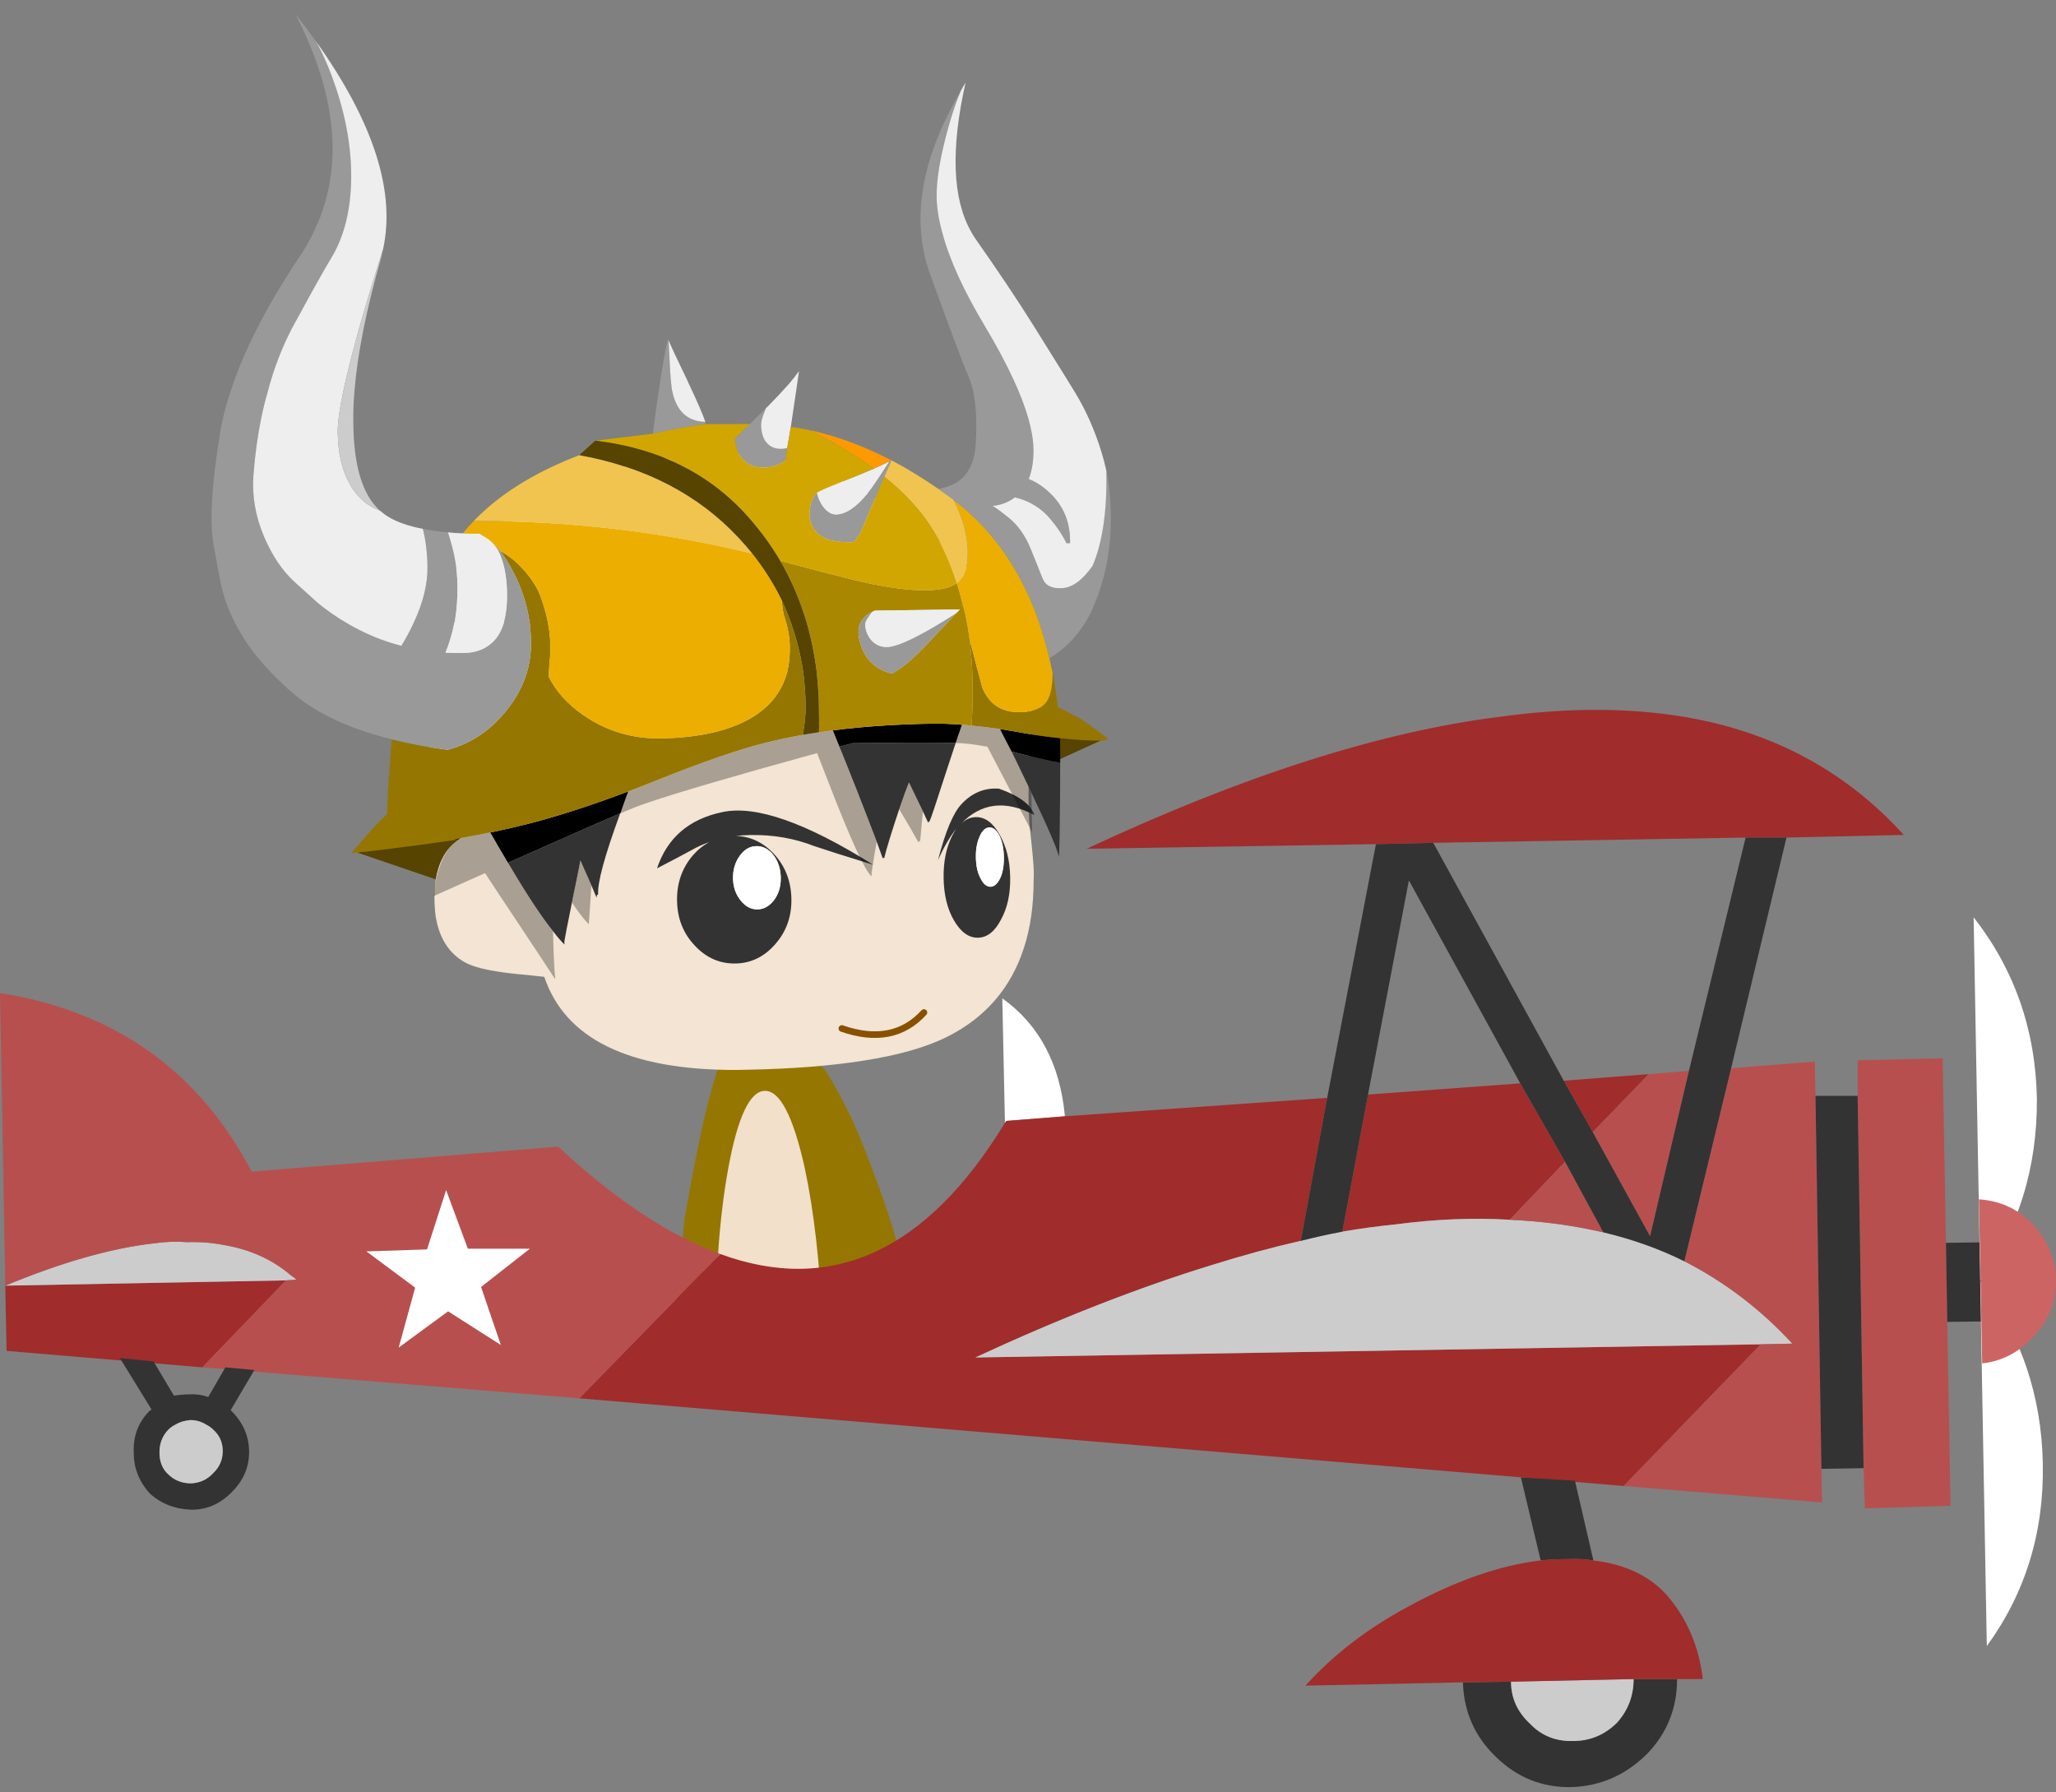 
<svg xmlns="http://www.w3.org/2000/svg" version="1.1" xmlns:xlink="http://www.w3.org/1999/xlink" preserveAspectRatio="none" x="0px" y="0px" width="156px" height="136px" viewBox="0 0 156 136">
<rect x="0" y="0" width="156" height="136" fill="#808080" stroke="none"/>
<defs>
<linearGradient id="Gradient_1" gradientUnits="userSpaceOnUse" x1="112.688" y1="42.25" x2="117.412" y2="61.15" spreadMethod="pad">
<stop  offset="0%" stop-color="#CCCCCC"/>

<stop  offset="100%" stop-color="#999999"/>
</linearGradient>

<g id="avatar_3_stand____0_Layer3_0_FILL">
<path fill="#CBAF8F" stroke="none" d="
M -853.6 -140.75
Q -857 -140.75 -859.4 -129.15 -861.4 -118.95 -861.7 -105.1 -861.729 -103.767 -861.75 -102.4
L -845.45 -102.4
Q -845.594 -117.963 -847.85 -129.15 -850.2 -140.75 -853.6 -140.75 Z"/>
</g>

<g id="avatar_3_stand____0_Layer2_0_FILL">
<path fill="#957600" stroke="none" d="
M -862.5 -124.75
Q -863.6 -121.8 -865.5 -114.5 -847.1 -109.55 -831.7 -114.5 -832.6 -121.55 -832.55 -121.5 -834.7 -132.4 -835.8 -136.6 -837.05 -141.55 -838.6 -145.9 -838.45 -146.6 -843.75 -147.15 -849.05 -147.7 -854.15 -143.95 -856.15 -140.8 -858.05 -136.6 -859.85 -132.65 -862.5 -124.75 Z"/>

<path fill="#564400" stroke="none" d="
M -867.5 -106.2
Q -865.956 -104.058 -864.2 -102.4
L -830.5 -102.4
Q -830.964 -108.714 -831.7 -114.5 -847.1 -109.55 -865.5 -114.5 -866.5 -110.55 -867.5 -106.2 Z"/>
</g>

<g id="avatar_3_stand____0_Layer1_0_FILL">
<path fill="#F2E0CB" stroke="none" d="
M -850.9 -129.15
Q -852.9 -118.95 -853.2 -105.1 -853.229 -103.767 -853.25 -102.4
L -836.95 -102.4
Q -837.094 -117.963 -839.35 -129.15 -841.7 -140.75 -845.1 -140.75 -848.5 -140.75 -850.9 -129.15 Z"/>
</g>

<g id="avatar_head_mc_3_0_Layer3_0_FILL">
<path fill="#564400" stroke="none" d="
M 25.9 65.65
L 11.55 69.4 24.55 75.05 25.9 65.65
M 107 77.8
L 110.1 89.85 124.9 84.5 107 77.8 Z"/>
</g>

<g id="avatar_head_mc_3_0_Layer2_0_FILL">
<path fill="#F3E4D3" stroke="none" d="
M 113.2 94.5
Q 113.35 93.2 113.35 91.75 113.35 91.1 113.3 90.5 113.05 86.8 111.35 84.5 110.485 83.346 109.25 82.6 124.978 45.08 96 31.35 67.084 17.668 44.05 32.9 21.053 48.138 22.15 63.15 23.307 78.204 22.8 82.95 22.35 87.752 22.35 89.25 22.35 89.9 22.4 90.5 22.5 96.25 24.05 100.75 27.15 109.8 35.85 114 40.7 116.35 48.8 117.45 56.3 118.5 66.6 118.5 67.4 118.5 68.25 118.5 92.4 118.05 96.9 103.85 98.8 103.6 101.05 103.35 105.6 102.8 107.8 101.95 109 101.5 109.9 100.75 112.55 98.65 113.2 94.5 Z"/>
</g>

<g id="avatar_head_mc_3_0_Layer1_0_FILL">
<path fill="#333333" stroke="none" d="
M 46.7 87.75
Q 53.4 85.55 55.6 84.75 60.1 82.9 65.25 82.9 66.393 82.9 67.45 83 64.165 83.149 61.75 85.8 59.2 88.65 59.2 92.7 59.2 96.7 61.75 99.5 64.3 102.35 67.85 102.35 71.45 102.35 74 99.5 76.55 96.7 76.55 92.7 76.55 88.65 74 85.8 72.85 84.537 71.45 83.85 72.936 84.326 74.25 85.05 75.95 85.95 79.5 87.7 77.05 80.8 69.45 79.35 61.85 77.85 46.7 87.75
M 61.8 86
Q 62.9 84.6 64.35 84.6 65.85 84.6 66.9 86 68 87.45 68 89.45 68 91.4 66.9 92.8 65.85 94.2 64.35 94.2 62.9 94.2 61.8 92.8 60.75 91.4 60.75 89.45 60.75 87.45 61.8 86
M 34.6 83.5
Q 34.3 82.95 34 82.5 35.5 84.35 36.85 87.2 35.05 80.75 33.15 78.8 30.7 76.25 27.4 76.55 22.85 78.25 22.1 80.65 28.6 77.05 33.3 81.8 32.25 80.8 31 80.8 28.9 80.8 27.45 83.5 25.95 86.2 25.95 90 25.95 93.8 27.45 96.4 28.9 99.1 31 99.1 33.1 99.1 34.6 96.4 36.05 93.8 36.05 90 36.05 86.2 34.6 83.5
M 27.45 83.7
Q 28.1 82.4 28.95 82.4 29.85 82.4 30.45 83.7 31.1 85.05 31.1 86.9 31.1 88.85 30.45 90.1 29.85 91.4 28.95 91.4 28.1 91.4 27.45 90.1 26.85 88.85 26.85 86.9 26.85 85.05 27.45 83.7 Z"/>

<path fill="#FFFFFF" stroke="none" d="
M 64.35 84.6
Q 62.9 84.6 61.8 86 60.75 87.45 60.75 89.45 60.75 91.4 61.8 92.8 62.9 94.2 64.35 94.2 65.85 94.2 66.9 92.8 68 91.4 68 89.45 68 87.45 66.9 86 65.85 84.6 64.35 84.6
M 28.95 82.4
Q 28.1 82.4 27.45 83.7 26.85 85.05 26.85 86.9 26.85 88.85 27.45 90.1 28.1 91.4 28.95 91.4 29.85 91.4 30.45 90.1 31.1 88.85 31.1 86.9 31.1 85.05 30.45 83.7 29.85 82.4 28.95 82.4 Z"/>
</g>

<g id="avatar_head_mc_3_0_Layer0_0_FILL">
<path fill="#000000" fill-opacity="0.302" stroke="none" d="
M 39 79.8
L 39 79.8
Q 39.226 81.623 39.5 84.25
L 39.65 84.3
Q 39.75 84.35 39.75 84.5 41.348 81.537 42.6 79.4
L 42.6 79.4
Q 41.725 76.975 41.05 75.35 40.183 77.267 39 79.8
M 27.1 67.5
Q 26.332 69.109 25.4 70.95 24.192 73.586 22.75 76.7 22.623 76.978 22.5 77.25
L 22.5 83.25 29.05 70.15
Q 32.055 69.555 33.75 69.5 33.802 69.498 33.85 69.5 33.316 67.986 32.85 66.75 32.132 66.811 31.35 66.9 31.011 66.943 30.65 67 28.956 67.202 27.1 67.5
M 109 82.55
Q 106.811 82.205 104.7 81.8 103.438 84.11 102.1 86.45 101.923 86.751 101.75 87.05 97.983 93.679 95.45 96.95 95.421 102.293 95.25 104
L 95.25 104.25
Q 95.4 103.95 103.9 90.65 104.803 89.24 105.6 87.95 109.275 89.506 113.45 91.3 112.755 85.103 109.7 82.8 110.95 82.874 109 82.55
M 89.5 90.1
Q 89.702 92.583 90 96 91.038 94.937 92.5 92.65 92.358 92.01 92.2 91.3 91.477 88.132 91.1 86.3 90.819 86.981 90.45 87.85 89.96 89.036 89.5 90.1
M 84.9 79.25
Q 84.279 77.54 83.65 75.95 81.598 75.216 79.45 74.4 68.55 70.25 62.5 68.9 59.871 68.299 57 67.85 56.515 67.774 56 67.7 55.293 67.597 54.55 67.5 53.527 67.367 52.45 67.25 51.998 68.449 51.5 69.75 49.145 75.814 46.1 84.25 47 88.812 47 89.5 48.55 87.95 53.15 75.4 54.105 72.793 54.9 70.65 58.339 71.539 63.95 73 79.1 77 83 78.5 83.775 78.798 84.9 79.25 Z"/>

<path fill="#333333" stroke="none" d="
M 33.85 69.5
Q 34.479 71.24 35.2 73.35 37.75 80.8 38 81.25
L 38.25 81.5
Q 38.652 80.62 39 79.8 40.183 77.267 41.05 75.35 41.725 76.975 42.6 79.4
L 42.6 79.4
Q 44.451 84.603 45 86.75
L 45.25 86.75
Q 45.696 85.488 46.1 84.25 49.145 75.814 51.5 69.75
L 49.5 69.25
Q 39.591 69.3 33.85 69.5
M 25.4 70.95
Q 24.372 71.243 23.2 71.55 20.222 72.303 18.05 72.8 18.085 74.747 18.15 77.65 18.35 85.6 18.5 87
L 18.5 87.2
Q 18.525 85.982 22.5 77.25 22.623 76.978 22.75 76.7 24.192 73.586 25.4 70.95
M 84.9 79.25
L 84.95 79.3
Q 88.65 88.85 88.5 91.5 88.75 91.5 88.75 92 89.113 91.104 89.5 90.1 89.96 89.036 90.45 87.85 90.819 86.981 91.1 86.3 91.477 88.132 92.2 91.3 92.358 92.01 92.5 92.65 93.705 98.097 93.75 98.5
L 93.75 99
Q 94.521 98.229 95.45 96.95 97.983 93.679 101.75 87.05 101.923 86.751 102.1 86.45 89.93 81.285 84.9 79.25 Z"/>

<path fill="#000000" stroke="none" d="
M 37.5 66.5
Q 35.374 66.5 32.85 66.75 33.316 67.986 33.85 69.5 39.591 69.3 49.5 69.25
L 51.5 69.75
Q 51.998 68.449 52.45 67.25 45.615 66.5 37.5 66.5
M 25.4 70.95
Q 26.332 69.109 27.1 67.5 25.33 67.812 23.4 68.2 20.571 68.756 18 69.05 18 69.287 18 69.5 18 70.322 18.05 72.8 20.222 72.303 23.2 71.55 24.372 71.243 25.4 70.95
M 83.65 75.95
Q 84.279 77.54 84.9 79.25 89.93 81.285 102.1 86.45 103.438 84.11 104.7 81.8 104.546 81.778 104.4 81.75 101.578 81.216 98.95 80.6 92.143 78.989 83.65 75.95 Z"/>

<path fill="#957600" stroke="none" d="
M 31.15 58.2
Q 31.249 55.945 31.45 53.8 30.983 55.815 30.4 58.2 30.039 59.629 29.65 61.2 28.15 65 24 65 20.85 65 19.8 63.25 19.032 61.983 18.95 59.1 18.524 61.664 18.25 64.35 16.548 65.187 15.15 66 13.754 66.859 10.75 69.25 11.164 69.48 11.25 69.55 14.379 69.545 18 69.05 20.571 68.756 23.4 68.2 25.33 67.812 27.1 67.5 28.956 67.202 30.65 67 31.011 66.943 31.35 66.9 31.328 66.282 31.3 65.65 31.195 64.186 31.15 62.75 31.089 60.41 31.15 58.2
M 100 40.9
Q 97.402 43.452 96.45 46.05 95.83 47.848 95.45 49.7 95.447 49.85 95.4 50 95.305 50.672 95.2 51.35 94.907 54.057 95.25 56.1
L 95.4 58.2 95.4 58.35
Q 93.805 61.663 90.4 64.15 85.15 68 78.5 68 70.9 68 66 65.75 60.581 63.246 59.2 58.2 58.75 56.495 58.75 54.5 58.75 52.3 59.4 50.25 59.436 50.128 59.45 50 59.511 49.854 59.55 49.7 59.768 48.704 59.85 47.35 59.346 48.507 58.9 49.7 58.844 49.85 58.8 50 57.373 53.905 56.8 58.2 56.5 60.827 56.5 63.6 56.5 64.396 56.7 65.9
L 56.7 65.95
Q 56.792 66.524 56.9 67.2 56.947 67.532 57 67.85 59.871 68.299 62.5 68.9 68.55 70.25 79.45 74.4 81.598 75.216 83.65 75.95 92.143 78.989 98.95 80.6 101.578 81.216 104.4 81.75 104.546 81.778 104.7 81.8 106.811 82.205 109 82.55 110.95 82.874 109.7 82.8 116.341 83.639 119.95 84 122.848 84.335 125.85 84.55 124.804 83.413 123.4 81.85 121.909 80.169 120.3 78.75 120.182 75.911 119.7 70.7 119.578 69.019 119.4 67.4 115.532 68.455 110.95 69.15 107.344 68.282 104.4 65.85 103.304 64.928 102.3 63.8 99.962 61.163 98.9 58.2 98 55.714 98 53 98 51.476 98.15 50 98.204 49.85 98.2 49.7 98.726 45.967 100.4 42.55 101.37 40.532 102.5 39.05 100.853 40.078 100 40.9 Z"/>

<path fill="#ECAE00" stroke="none" d="
M 33.5 32.65
Q 33.207 32.872 32.9 33.1 25.24 39.401 21.45 49.7 21.42 49.85 21.35 50 20.184 53.264 19.4 56.9 19.265 57.557 19.15 58.2 19.056 58.66 18.95 59.1 19.032 61.983 19.8 63.25 20.85 65 24 65 28.15 65 29.65 61.2 30.039 59.629 30.4 58.2 30.983 55.815 31.45 53.8 31.692 51.855 32.05 50 32.071 49.85 32.1 49.7 32.156 49.361 32.2 49
L 32.1 49.7
Q 32.201 49.376 32.25 49.05 32.312 48.904 32.35 48.75 32.765 46.931 33.25 45.25
L 33.25 45.25
Q 31.5 44 31.5 40.5 31.5 36.673 33.5 32.65
M 96.45 46.05
Q 97.402 43.452 100 40.9 100.853 40.078 102.5 39.05 103.104 38.357 103.7 37.75 103.944 37.568 104.15 37.35 104.287 37.285 104.4 37.2 104.937 36.794 105.5 36.45 106.836 36.441 108.05 36.35 107.273 35.423 106.35 34.5 84.543 34.864 64.2 40.2 61.605 43.593 59.85 47.35 59.768 48.704 59.55 49.7 59.511 49.854 59.45 50 59.436 50.128 59.4 50.25 58.75 52.3 58.75 54.5 58.75 56.495 59.2 58.2 60.581 63.246 66 65.75 70.9 68 78.5 68 85.15 68 90.4 64.15 93.805 61.663 95.4 58.35
L 95.4 58.2 95.25 56.1
Q 94.907 54.057 95.2 51.35 95.305 50.672 95.4 50 95.447 49.85 95.45 49.7 95.83 47.848 96.45 46.05 Z"/>

<path fill="#AA8700" stroke="none" d="
M 59.95 41.4
Q 52.54 43.501 49.15 44.4 42.2 46.25 37.85 46.25 34.619 46.25 33.25 45.25 32.765 46.931 32.35 48.75 32.312 48.904 32.25 49.05 32.201 49.376 32.1 49.7
L 32.2 49
Q 32.156 49.361 32.1 49.7 32.071 49.85 32.05 50 31.692 51.855 31.45 53.8 31.249 55.945 31.15 58.2 31.089 60.41 31.15 62.75 31.195 64.186 31.3 65.65 31.328 66.282 31.35 66.9 32.132 66.811 32.85 66.75 35.374 66.5 37.5 66.5 45.615 66.5 52.45 67.25 53.527 67.367 54.55 67.5 54.5 65.834 54.5 63.75 54.5 63.017 54.5 62.3 54.578 60.21 54.75 58.2 55.22 53.919 56.35 50 56.405 49.85 56.45 49.7 57.776 45.323 59.95 41.4
M 45.75 49.2
Q 45.936 49.271 46.1 49.35 46.453 49.509 46.75 49.7 46.97 49.841 47.15 50 48.82 51.396 48.05 54.1 47.303 56.952 44.9 58.2 44.199 58.569 43.35 58.8 42.85 58.553 42.3 58.2 40.421 56.98 38 54.5 35.432 51.859 33.6 50 33.472 49.873 33.35 49.75 33.325 49.725 33.3 49.7 33.071 49.472 32.85 49.25
L 45.75 49.2
M 32.6 48.75
L 32.5 48.75
Q 32.599 48.64 32.65 48.7 32.642 48.725 32.6 48.75 Z"/>

<path fill="#999999" stroke="none" d="
M 33.35 49.75
Q 33.472 49.873 33.6 50 35.432 51.859 38 54.5 40.421 56.98 42.3 58.2 42.85 58.553 43.35 58.8 44.199 58.569 44.9 58.2 47.303 56.952 48.05 54.1 48.82 51.396 47.15 50 46.97 49.841 46.75 49.7 46.453 49.509 46.1 49.35 46.261 49.532 46.4 49.7 46.528 49.856 46.6 50 47.25 50.811 47.25 51.25 47.25 52.45 46.5 53.5 45.55 54.75 44 54.75 42.05 54.75 36.8 51.8 35.001 50.778 33.75 50 33.542 49.872 33.35 49.75
M 55.35 33.7
Q 55.047 31.767 54.2 31.15 54.06 32.029 53.5 33 52.55 34.5 51.35 34.5 49.15 34.5 46.5 31.35 45.619 30.33 43.15 26.6 42.983 26.526 42.8 26.45 43.367 27.641 43.95 28.9 45.553 32.48 47.4 36.65 47.897 37.805 48.7 38.65 48.657 38.75 49.1 38.75 52.954 38.754 54.3 37.25 55.684 35.797 55.35 33.7
M 64.2 20.55
Q 62.898 19.349 61.7 18.15 61.824 18.452 61.95 18.75 62.5 20 62.5 20.75 62.5 22.8 61.4 23.75 60.35 24.663 58.6 24.3 58.779 25.371 58.9 26.1 59 26.446 60.15 26.85 61.307 27.308 62.85 27.15 64.446 26.996 65.5 25.75 66.457 24.602 66.5 22.65 65.313 21.604 64.2 20.55
M 76.4 7.45
Q 76.358 7.555 76.3 7.65 76.272 8.419 76.25 9.25 76.164 12.847 76 14.5 75.979 14.778 75.95 15 75.17 19.926 70.95 20.1 70.937 20.303 70.9 20.45 75.38 20.986 78.95 21.75 78.337 17.581 77.8 14.5 76.989 9.595 76.4 7.45
M 132 -6.15
Q 121.487 -21.37 132 -42.85 130.389 -40.718 128.95 -38.65 127.763 -36.422 126.7 -33.45 124 -25.8 124 -18.85 124 -10.9 127.3 -5.7 129.052 -2.915 132.5 3.2 134.49 6.504 135.95 10.35 136.719 12.395 137.3 14.5 137.877 16.364 138.3 18.25 139.213 22.337 139.65 26.95 140.079 31.613 138.25 36.2 137.915 37.041 137.55 37.8 135.88 41.295 133.45 43.5 130.53 46.253 130.25 46.5 128.126 48.308 125.8 49.7 125.577 49.853 125.3 50 124.611 50.42 123.85 50.8 120.909 52.356 117.65 53.25
L 117.65 53.2
Q 116.613 51.564 115.85 50 115.771 49.85 115.7 49.7 113.5 45.172 113.5 41.25 113.5 38.065 114.1 35.55 112.383 35.955 110.3 36.15 110.126 36.758 109.95 37.4 109 40.75 109 44.1 109 47.064 109.5 49.7 109.556 49.851 109.6 50 110.099 52.33 111 54.4 109.654 54.5 108.25 54.5 105.924 54.5 104.4 53.4 102.796 52.305 102.05 50 102.042 49.853 102 49.7 101.5 47.928 101.5 45.5 101.505 42.645 102.15 40.55 102.433 39.62 102.85 38.85 103.241 38.258 103.7 37.75 103.104 38.357 102.5 39.05 101.37 40.532 100.4 42.55 98.726 45.967 98.2 49.7 98.204 49.85 98.15 50 98 51.476 98 53 98 55.714 98.9 58.2 99.962 61.163 102.3 63.8 103.304 64.928 104.4 65.85 107.344 68.282 110.95 69.15 115.532 68.455 119.4 67.4 128.977 64.841 134.25 60.15 135.342 59.183 136.3 58.2 140.308 54.225 142.5 50 142.599 49.85 142.65 49.7 144.361 46.413 144.95 42.95 144.987 42.869 145.4 40.4 145.597 39.278 145.85 37.65 146.767 32.483 144.65 20.75 144.132 17.754 143 14.5 139.85 5.141 132 -6.15
M 37.7 -8
Q 38.37 -17.795 31.3 -29.4 32.235 -27.319 33.15 -24.35 35.25 -17.45 35.25 -13.35 35.25 -10.91 34.5 -8 33.002 -1.848 28.25 6.4 25.711 10.825 24.1 14.5 21.25 20.958 21.25 25.1 21.25 27.752 22.05 29.65 20.339 30.361 18.85 31.85 15.77 34.883 15.95 39.5 16.189 39.5 16.5 39.5 17.35 37.65 18.9 35.75 20.944 33.237 24.2 32.4 25.629 33.46 27.6 33.65 27.114 33.855 25.1 35.55 23.142 37.232 22 40.1 20.867 43.023 20.25 44.7 19.627 46.415 17.3 46.3 14.977 46.246 12.6 43 12.043 41.762 11.6 40.25 10.25 35.6 10.25 28.85
L 10.25 28.6
Q 9.521 32.637 9.75 37.15 9.746 37.256 9.75 37.3 10.071 43.529 12.45 48.9 12.631 49.308 12.8 49.7 12.9 49.851 12.95 50 15.315 54.56 19.4 56.9 20.184 53.264 21.35 50 21.42 49.85 21.45 49.7 25.24 39.401 32.9 33.1 33.207 32.872 33.5 32.65 33.573 32.585 33.65 32.5 34.729 31.688 35.8 30.9 35.164 30.818 34.6 30.65 30.457 29.505 30 24.3 29.499 17.809 30.7 14.5 30.765 14.347 30.8 14.2 32.169 10.884 36.5 -1.85 37.519 -4.818 37.7 -8 Z"/>

<path fill="#EEEEEE" stroke="none" d="
M 46.1 49.35
Q 45.936 49.271 45.75 49.2
L 32.85 49.25
Q 33.071 49.472 33.3 49.7 33.325 49.725 33.35 49.75 33.542 49.872 33.75 50 35.001 50.778 36.8 51.8 42.05 54.75 44 54.75 45.55 54.75 46.5 53.5 47.25 52.45 47.25 51.25 47.25 50.811 46.6 50 46.528 49.856 46.4 49.7 46.261 49.532 46.1 49.35
M 54.2 31.15
Q 54.128 31.117 54.05 31.05 53.086 30.561 50.25 29.5 47.517 28.487 45.5 27.65 44.172 27.085 43.15 26.6 45.619 30.33 46.5 31.35 49.15 34.5 51.35 34.5 52.55 34.5 53.5 33 54.06 32.029 54.2 31.15
M 61.7 18.15
Q 61.596 18.093 61.5 18 59.495 16.029 58.1 14.5 57.225 13.491 56.6 12.65 56.757 13.616 56.9 14.5 57.55 18.343 58 21.1 58.344 22.961 58.6 24.3 60.35 24.663 61.4 23.75 62.5 22.8 62.5 20.75 62.5 20 61.95 18.75 61.824 18.452 61.7 18.15
M 76.25 9.25
Q 76.272 8.419 76.3 7.65 75.645 9.287 73.55 13.8 73.416 14.171 73.25 14.5 71.483 18.43 70.95 20.1 75.17 19.926 75.95 15 75.979 14.778 76 14.5 76.164 12.847 76.25 9.25
M 108.05 36.35
Q 106.836 36.441 105.5 36.45 104.937 36.794 104.4 37.2 104.287 37.285 104.15 37.35 103.944 37.568 103.7 37.75 103.241 38.258 102.85 38.85 102.433 39.62 102.15 40.55 101.505 42.645 101.5 45.5 101.5 47.928 102 49.7 102.042 49.853 102.05 50 102.796 52.305 104.4 53.4 105.924 54.5 108.25 54.5 109.654 54.5 111 54.4 110.099 52.33 109.6 50 109.556 49.851 109.5 49.7 109 47.064 109 44.1 109 40.75 109.95 37.4 110.126 36.758 110.3 36.15 109.244 36.299 108.05 36.35
M 127.3 -5.7
Q 124 -10.9 124 -18.85 124 -25.8 126.7 -33.45 127.763 -36.422 128.95 -38.65 116.284 -20.134 119.35 -7.05 124.099 7.053 125.8 14.5 126.75 18.659 126.75 20.75 126.75 26.15 124.5 29.5 122.965 31.757 120.6 32.65 120.573 32.678 120.55 32.7 120.484 32.762 120.4 32.8 119.213 33.897 117.25 34.65 117.196 34.681 117.1 34.7 115.774 35.217 114.1 35.55 113.5 38.065 113.5 41.25 113.5 45.172 115.7 49.7 115.771 49.85 115.85 50 116.613 51.564 117.65 53.2
L 117.65 53.25
Q 120.909 52.356 123.85 50.8 124.611 50.42 125.3 50 125.577 49.853 125.8 49.7 128.126 48.308 130.25 46.5 130.53 46.253 133.45 43.5 135.88 41.295 137.55 37.8 137.915 37.041 138.25 36.2 140.079 31.613 139.65 26.95 139.213 22.337 138.3 18.25 137.877 16.364 137.3 14.5 136.719 12.395 135.95 10.35 134.49 6.504 132.5 3.2 129.052 -2.915 127.3 -5.7
M 33.15 -24.35
Q 32.235 -27.319 31.3 -29.4 30.955 -30.016 30.55 -30.65 34.232 -15.537 30.1 -8 29.807 -7.428 29.45 -6.9 24.393 0.587 20.9 6.4 18.176 10.931 16.05 14.5 15.454 15.514 14.9 16.45 12.382 20.69 10.9 25.9 10.524 27.231 10.25 28.6
L 10.25 28.85
Q 10.25 35.6 11.6 40.25 12.043 41.762 12.6 43 14.977 46.246 17.3 46.3 19.627 46.415 20.25 44.7 20.867 43.023 22 40.1 23.142 37.232 25.1 35.55 27.114 33.855 27.6 33.65 25.629 33.46 24.2 32.4 20.944 33.237 18.9 35.75 17.35 37.65 16.5 39.5 16.189 39.5 15.95 39.5 15.77 34.883 18.85 31.85 20.339 30.361 22.05 29.65 21.25 27.752 21.25 25.1 21.25 20.958 24.1 14.5 25.711 10.825 28.25 6.4 33.002 -1.848 34.5 -8 35.25 -10.91 35.25 -13.35 35.25 -17.45 33.15 -24.35 Z"/>

<path fill="#FF9900" fill-opacity="0.988" stroke="none" d="
M 42.8 26.45
Q 42.983 26.526 43.15 26.6 44.172 27.085 45.5 27.65 49.694 24.467 55.3 21.6 49.171 23.032 43 26.35 42.907 26.405 42.8 26.45 Z"/>

<path fill="#F0C44E" stroke="none" d="
M 43.95 28.9
Q 43.367 27.641 42.8 26.45 39.319 28.366 35.8 30.9 34.729 31.688 33.65 32.5 33.573 32.585 33.5 32.65 31.5 36.673 31.5 40.5 31.5 44 33.25 45.25
L 33.25 45.25
Q 35.091 39.184 38.05 35.1 40.398 31.862 43.95 28.9
M 90.4 24.9
Q 90.294 24.877 90.15 24.8 75.267 27.785 66.3 37.7 65.184 38.93 64.2 40.2 84.543 34.864 106.35 34.5 105.44 33.583 104.4 32.7 98.867 27.999 90.4 24.9 Z"/>

<path fill="#D1A600" stroke="none" d="
M 64.2 20.55
Q 65.313 21.604 66.5 22.65 66.457 24.602 65.5 25.75 64.446 26.996 62.85 27.15 61.307 27.308 60.15 26.85 59 26.446 58.9 26.1 58.779 25.371 58.6 24.3 58.344 22.961 58 21.1 56.674 21.312 55.3 21.6 49.694 24.467 45.5 27.65 47.517 28.487 50.25 29.5 53.086 30.561 54.05 31.05 54.128 31.117 54.2 31.15 55.047 31.767 55.35 33.7 55.684 35.797 54.3 37.25 52.954 38.754 49.1 38.75 48.657 38.75 48.7 38.65 47.897 37.805 47.4 36.65 45.553 32.48 43.95 28.9 40.398 31.862 38.05 35.1 35.091 39.184 33.25 45.25 34.619 46.25 37.85 46.25 42.2 46.25 49.15 44.4 52.54 43.501 59.95 41.4 61.931 37.894 64.6 34.75 73.155 24.657 87.7 22.65
L 78.95 21.75
Q 75.38 20.986 70.9 20.45 67.185 20.503 64.2 20.55 Z"/>

<path fill="#564400" stroke="none" d="
M 90.15 24.8
L 87.7 22.65
Q 73.155 24.657 64.6 34.75 61.931 37.894 59.95 41.4 57.776 45.323 56.45 49.7 56.405 49.85 56.35 50 55.22 53.919 54.75 58.2 54.578 60.21 54.5 62.3 54.5 63.017 54.5 63.75 54.5 65.834 54.55 67.5 55.293 67.597 56 67.7 56.515 67.774 57 67.85 56.947 67.532 56.9 67.2 56.792 66.524 56.7 65.95
L 56.7 65.9
Q 56.5 64.396 56.5 63.6 56.5 60.827 56.8 58.2 57.373 53.905 58.8 50 58.844 49.85 58.9 49.7 59.346 48.507 59.85 47.35 61.605 43.593 64.2 40.2 65.184 38.93 66.3 37.7 75.267 27.785 90.15 24.8 Z"/>

<path fill="url(#Gradient_1)" stroke="none" d="
M 119.35 -7.05
Q 119.519 -6.328 119.7 -5.65 123.248 5.957 124.1 14.5 124.349 16.951 124.35 19.15 124.496 28.947 120.6 32.65 122.965 31.757 124.5 29.5 126.75 26.15 126.75 20.75 126.75 18.659 125.8 14.5 124.099 7.053 119.35 -7.05 Z"/>
</g>

<g id="Layer0_1_FILL">
<path fill="#FFFFFF" stroke="none" d="
M 76.05 75.75
L 76.25 85.2
Q 76.35 85.1 76.35 85.05
L 80.8 84.7
Q 80.25 78.75 76.05 75.75 Z"/>

<path fill="#A12C2C" stroke="none" d="
M 21.7 97.15
L 0.4 97.55 0.5 102.5 15.35 103.75 21.7 97.15
M 118.65 82
L 120.85 85.9 125.1 81.5 118.65 82
M 118.75 88.15
L 115.35 82.2 103.8 83.05 101.85 93.45
Q 103.9 93.1 105.9 92.9 110.45 92.3 114.55 92.55
L 118.75 88.15
M 98.7 94.15
L 100.7 83.3 80.8 84.7 76.35 85.05
Q 76.35 85.1 76.25 85.2 67.35 99.8 54.65 95.15
L 43.95 106.1 123.2 112.75 133.6 102 74 103
Q 83.6 98.55 91.9 96 95.4 94.9 98.7 94.15
M 104.4 64.05
L 108.75 63.95 132.45 63.55 135.55 63.55 144.45 63.35
Q 138.15 56.4 128.65 54.55 121.95 53.25 113.7 54.4 100.2 56.1 82.45 64.4
L 104.4 64.05 Z"/>

<path fill="#CCCCCC" stroke="none" d="
M 16.9 94.45
Q 15.6 94.2 14.15 94.25 12.95 94.15 11.6 94.35 6.8 94.9 0.4 97.55
L 21.7 97.15 22.5 97.1
Q 22.35 96.95 22.05 96.75 19.95 94.95 16.9 94.45
M 98.7 94.15
Q 95.4 94.9 91.9 96 83.6 98.55 74 103
L 133.6 102 136 101.95
Q 132.4 98.05 127.8 95.7 125 94.3 121.65 93.5 121.2 93.4 120.7 93.3 117.8 92.7 114.55 92.55 110.45 92.3 105.9 92.9 103.9 93.1 101.85 93.45 100.25 93.75 98.7 94.15 Z"/>

<path fill="#B84F4F" stroke="none" d="
M 14.15 94.25
Q 15.6 94.2 16.9 94.45 19.95 94.95 22.05 96.75 22.35 96.95 22.5 97.1
L 21.7 97.15 15.35 103.75 43.95 106.1 54.65 95.15
Q 48.85 93.05 42.35 87
L 19.1 88.9
Q 13.05 77.4 0 75.35
L 0.4 97.55
Q 6.8 94.9 11.6 94.35 12.95 94.15 14.15 94.25
M 131.35 81.05
L 127.8 95.7
Q 132.4 98.05 136 101.95
L 133.6 102 123.2 112.75 138.25 114 138.2 111.45 137.75 83.15 137.7 80.55 131.35 81.05
M 125.2 93.8
L 128.15 81.25 125.1 81.5 120.85 85.9 125.2 93.8
M 140.95 80.45
L 140.95 83.15 141.4 111.4 141.5 114.45 148 114.25 147.75 100.3 147.65 94.3 147.4 80.3 140.95 80.45
M 114.55 92.55
Q 117.8 92.7 120.7 93.3 121.2 93.4 121.65 93.5
L 118.75 88.15 114.55 92.55 Z"/>

<path fill="#333333" stroke="none" d="
M 151.5 94.25
L 147.65 94.3 147.75 100.3 151.6 100.25 151.5 94.25
M 140.95 83.15
L 137.75 83.15 138.2 111.45 141.4 111.4 140.95 83.15
M 108.75 63.95
L 104.4 64.05 100.7 83.3 98.7 94.15
Q 100.25 93.75 101.85 93.45
L 103.8 83.05 106.9 66.8 115.35 82.2 118.75 88.15 121.65 93.5
Q 125 94.3 127.8 95.7
L 131.35 81.05 135.55 63.55 132.45 63.55 128.15 81.25 125.2 93.8 120.85 85.9 118.65 82 108.75 63.95 Z"/>
</g>

<g id="Layer0_1_MEMBER_0_FILL">
<path fill="#FFFFFF" stroke="none" d="
M 149.75 69.6
L 150.25 97.2
Q 154.6 91.25 154.55 83.35 154.4 75.55 149.75 69.6 Z"/>
</g>

<g id="Layer0_1_MEMBER_1_FILL">
<path fill="#FFFFFF" stroke="none" d="
M 150.75 124.9
Q 155.15 118.85 155 111.05 154.85 103.25 150.25 97.2
L 150.75 124.9 Z"/>
</g>

<g id="Layer0_1_MEMBER_2_FILL">
<path fill="#CD6464" stroke="none" d="
M 154 92.65
Q 152.4 91.15 150.15 91
L 150.4 103.45
Q 152.6 103.2 154.15 101.55 156 99.75 156 97.15 155.95 94.55 154 92.65 Z"/>
</g>

<g id="Layer0_1_MEMBER_3_FILL">
<path fill="#333333" stroke="none" d="
M 19.3 103.95
L 17.1 103.75 15.8 106
Q 15.1 105.75 14.4 105.8 13.75 105.8 13.2 105.9
L 11.65 103.3 9.1 103.05 11.5 106.95
Q 11.4 107 11.3 107.1 10.05 108.4 10.15 110.25 10.15 112 11.4 113.35 12.7 114.5 14.55 114.55 16.3 114.55 17.6 113.2 18.95 111.85 18.9 110.05 18.85 108.3 17.5 107
L 19.3 103.95
M 12.1 110.2
Q 12.1 109.2 12.75 108.5 13 108.25 13.3 108.1 13.8 107.8 14.45 107.75 15.1 107.75 15.65 108.1 15.95 108.25 16.15 108.45 16.9 109.1 16.9 110.1 16.9 111.1 16.15 111.8 15.5 112.5 14.5 112.55 13.45 112.55 12.75 111.85 12.1 111.25 12.1 110.2 Z"/>

<path fill="#CCCCCC" stroke="none" d="
M 12.75 108.5
Q 12.1 109.2 12.1 110.2 12.1 111.25 12.75 111.85 13.45 112.55 14.5 112.55 15.5 112.5 16.15 111.8 16.9 111.1 16.9 110.1 16.9 109.1 16.15 108.45 15.95 108.25 15.65 108.1 15.1 107.75 14.45 107.75 13.8 107.8 13.3 108.1 13 108.25 12.75 108.5 Z"/>
</g>

<g id="Layer0_1_MEMBER_4_FILL">
<path fill="#333333" stroke="none" d="
M 118.95 118.3
Q 119.9 118.25 120.9 118.4
L 119.5 112.35 115.4 112.1 116.9 118.4
Q 117.95 118.3 118.95 118.3
M 123.95 127.4
Q 123.95 129.3 122.7 130.7 121.3 132.1 119.35 132.1 117.4 132.15 116.1 130.8 114.65 129.45 114.65 127.6
L 111 127.65
Q 111.1 131 113.5 133.3 115.9 135.65 119.2 135.6 122.55 135.5 125 133.05 127.25 130.7 127.25 127.4
L 123.95 127.4 Z"/>

<path fill="#CCCCCC" stroke="none" d="
M 122.7 130.7
Q 123.95 129.3 123.95 127.4
L 114.65 127.6
Q 114.65 129.45 116.1 130.8 117.4 132.15 119.35 132.1 121.3 132.1 122.7 130.7 Z"/>

<path fill="#A12C2C" stroke="none" d="
M 129.2 127.4
Q 128.8 123.9 126.7 121.3 124.7 118.85 120.9 118.4 119.9 118.25 118.95 118.3 117.95 118.3 116.9 118.4 112.25 118.95 106.85 121.9 102.2 124.4 99.05 127.9
L 111 127.65 114.65 127.6 123.95 127.4 127.25 127.4 129.2 127.4 Z"/>
</g>

<g id="Layer0_2_FILL">
<path fill="#FFFFFF" stroke="none" d="
M 27.8 94.95
L 31.5 97.7 30.25 102.25 34 99.5 38 102.05 36.5 97.65 40.2 94.75 35.5 94.75 33.85 90.3 32.4 94.8 27.8 94.95 Z"/>
</g>

<path id="avatar_head_mc_3_0_Layer1_0_1_STROKES" stroke="#875100" stroke-width="1" stroke-linejoin="round" stroke-linecap="round" fill="none" d="
M 39.4 110.3
Q 44.171 115.345 51.9 112.5"/>
</defs>

<g transform="matrix( -0.5, 0.009, 0.009, 0.5, -363.25,160.75) ">
<g transform="matrix( 1, 0, 0, 1, 0,0) ">
<use xlink:href="#avatar_3_stand____0_Layer3_0_FILL"/>
</g>

<g transform="matrix( 1, 0, 0, 1, 0,0) ">
<use xlink:href="#avatar_3_stand____0_Layer2_0_FILL"/>
</g>

<g transform="matrix( 1, 0, 0, 1, 0,0) ">
<use xlink:href="#avatar_3_stand____0_Layer1_0_FILL"/>
</g>

<g transform="matrix( 1, 0, 0, 1, -908.85,-262.5) ">
<g transform="matrix( 1, 0, 0, 1, 0,0) ">
<use xlink:href="#avatar_head_mc_3_0_Layer3_0_FILL"/>
</g>

<g transform="matrix( 1, 0, 0, 1, 0,0) ">
<use xlink:href="#avatar_head_mc_3_0_Layer2_0_FILL"/>
</g>

<g transform="matrix( 1, 0, 0, 1, 0,0) ">
<use xlink:href="#avatar_head_mc_3_0_Layer1_0_FILL"/>

<use xlink:href="#avatar_head_mc_3_0_Layer1_0_1_STROKES"/>
</g>

<g transform="matrix( 1, 0, 0, 1, 0,0) ">
<use xlink:href="#avatar_head_mc_3_0_Layer0_0_FILL"/>
</g>
</g>
</g>

<g transform="matrix( 1, 0, 0, 1, 0,0) ">
<use xlink:href="#Layer0_1_FILL"/>
</g>

<g transform="matrix( 1, 0, 0, 1, 0,0) ">
<use xlink:href="#Layer0_1_MEMBER_0_FILL"/>
</g>

<g transform="matrix( 1, 0, 0, 1, 0,0) ">
<use xlink:href="#Layer0_1_MEMBER_1_FILL"/>
</g>

<g transform="matrix( 1, 0, 0, 1, 0,0) ">
<use xlink:href="#Layer0_1_MEMBER_2_FILL"/>
</g>

<g transform="matrix( 1, 0, 0, 1, 0,0) ">
<use xlink:href="#Layer0_1_MEMBER_3_FILL"/>
</g>

<g transform="matrix( 1, 0, 0, 1, 0,0) ">
<use xlink:href="#Layer0_1_MEMBER_4_FILL"/>
</g>

<g transform="matrix( 1, 0, 0, 1, 0,0) ">
<use xlink:href="#Layer0_2_FILL"/>
</g>
</svg>
